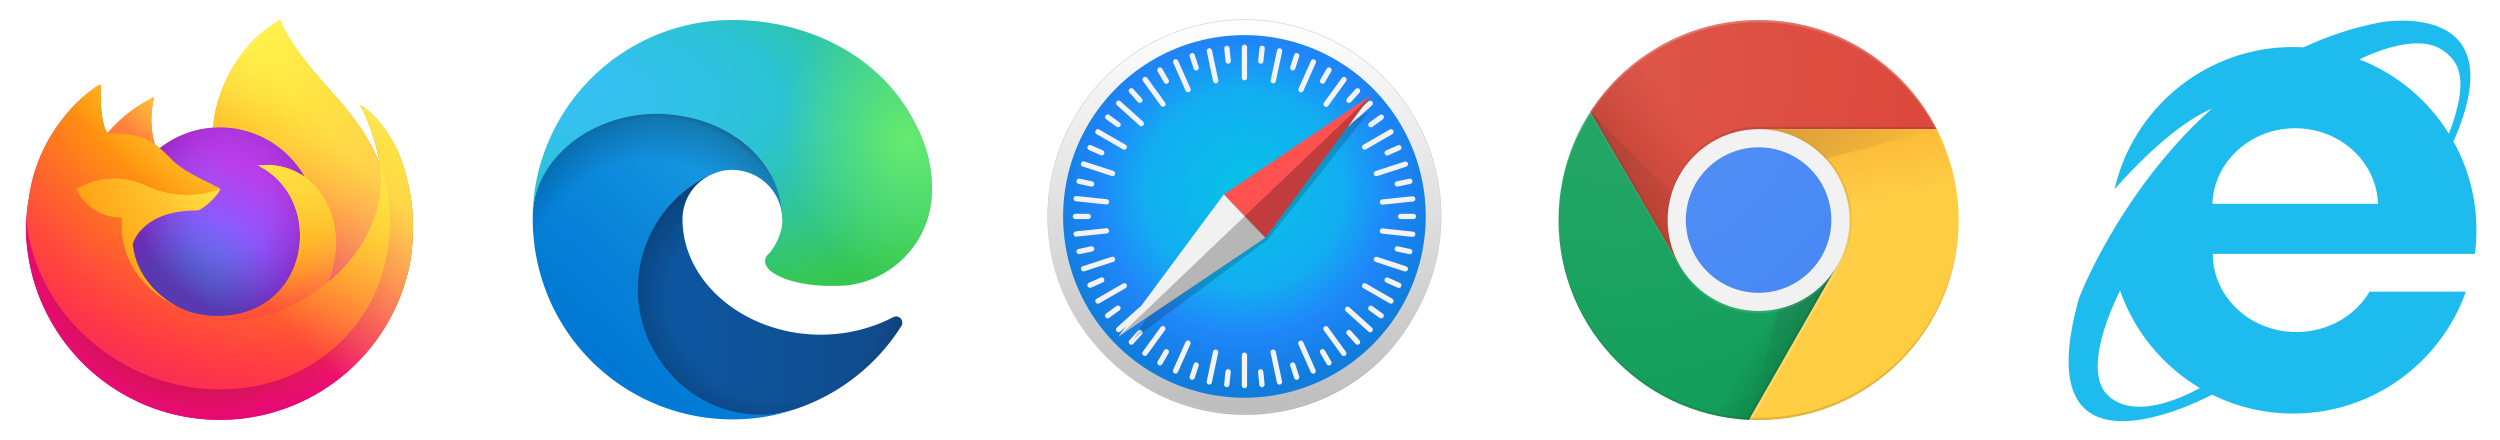 <svg xmlns="http://www.w3.org/2000/svg" xmlns:svg="http://www.w3.org/2000/svg" xmlns:xlink="http://www.w3.org/1999/xlink" id="svg137" width="375" height="66" version="1.1" viewBox="1 1 375 66"><defs id="defs3"><circle id="a" cx="96" cy="96" r="88"/><linearGradient id="linearGradient204" x1="29.337" x2="81.837" y1="75.021" y2="44.354" gradientUnits="userSpaceOnUse" xlink:href="#c"/><linearGradient id="linearGradient206" x1="110.87" x2="52.538" y1="164.5" y2="130.33" gradientUnits="userSpaceOnUse" xlink:href="#d"/><linearGradient id="linearGradient208" x1="121.86" x2="136.55" y1="49.804" y2="114.13" gradientUnits="userSpaceOnUse" xlink:href="#g"/><linearGradient id="linearGradient210" x1="121.86" x2="136.55" y1="49.804" y2="114.13" gradientUnits="userSpaceOnUse" xlink:href="#g"/><linearGradient id="linearGradient212" x1="29.337" x2="81.837" y1="75.021" y2="44.354" gradientUnits="userSpaceOnUse" xlink:href="#c"/><linearGradient id="linearGradient214" x1="110.87" x2="52.538" y1="164.5" y2="130.33" gradientUnits="userSpaceOnUse" xlink:href="#d"/><radialGradient id="radial-gradient" cx="-14480.522" cy="-8329.079" r="450.875" fx="-14509.281" gradientTransform="matrix(0.762,0.034,-0.05,1.12,11560.893,10069.103)" gradientUnits="userSpaceOnUse"><stop id="stop446" offset=".045" stop-color="#ffea00"/><stop id="stop448" offset=".12" stop-color="#ffde00"/><stop id="stop450" offset=".254" stop-color="#ffbf00"/><stop id="stop452" offset=".429" stop-color="#ff8e00"/><stop id="stop454" offset=".769" stop-color="#ff272d"/><stop id="stop456" offset=".872" stop-color="#e0255a"/><stop id="stop458" offset=".953" stop-color="#cc2477"/><stop id="stop460" offset="1" stop-color="#c42482"/></radialGradient><radialGradient id="radial-gradient-2" cx="-7529.669" cy="-7921.608" r="791.229" gradientTransform="matrix(1.225,0,0,1.225,9921.963,9899.103)" gradientUnits="userSpaceOnUse"><stop id="stop463" offset="0" stop-color="#00ccda"/><stop id="stop465" offset=".22" stop-color="#0083ff"/><stop id="stop467" offset=".261" stop-color="#007af9"/><stop id="stop469" offset=".33" stop-color="#0060e8"/><stop id="stop471" offset=".333" stop-color="#005fe7"/><stop id="stop473" offset=".438" stop-color="#2639ad"/><stop id="stop475" offset=".522" stop-color="#401e84"/><stop id="stop477" offset=".566" stop-color="#4a1475"/></radialGradient><linearGradient id="linear-gradient" x1="575.669" x2="384.231" y1="731.188" y2="104.96" gradientUnits="userSpaceOnUse"><stop id="stop480" offset="0" stop-color="#000f43" stop-opacity=".4"/><stop id="stop482" offset=".485" stop-color="#001962" stop-opacity=".173"/><stop id="stop484" offset="1" stop-color="#002079" stop-opacity="0"/></linearGradient><radialGradient id="radial-gradient-3" cx="-8260.94" cy="-6516.556" r="266.886" gradientTransform="matrix(1.219,0.123,-0.123,1.219,10296.265,9597.23)" gradientUnits="userSpaceOnUse"><stop id="stop487" offset=".003" stop-color="#ffea00"/><stop id="stop489" offset=".497" stop-color="#ff272d"/><stop id="stop491" offset="1" stop-color="#c42482"/></radialGradient><radialGradient id="radial-gradient-4" cx="-8285.087" cy="-6772.468" r="445.678" gradientTransform="matrix(1.219,0.123,-0.123,1.219,10296.265,9597.23)" gradientUnits="userSpaceOnUse"><stop id="stop494" offset=".003" stop-color="#ffe900"/><stop id="stop496" offset=".157" stop-color="#ffaf0e"/><stop id="stop498" offset=".316" stop-color="#ff7a1b"/><stop id="stop500" offset=".472" stop-color="#ff4e26"/><stop id="stop502" offset=".621" stop-color="#ff2c2e"/><stop id="stop504" offset=".762" stop-color="#ff1434"/><stop id="stop506" offset=".892" stop-color="#ff0538"/><stop id="stop508" offset="1" stop-color="#ff0039"/></radialGradient><radialGradient id="radial-gradient-5" cx="-8222.051" cy="-6359.332" r="408.958" gradientTransform="matrix(1.219,0.123,-0.123,1.219,10296.265,9597.23)" gradientUnits="userSpaceOnUse"><stop id="stop511" offset=".003" stop-color="#ff272d"/><stop id="stop513" offset=".497" stop-color="#c42482"/><stop id="stop515" offset=".986" stop-color="#620700"/></radialGradient><radialGradient id="radial-gradient-6" cx="750.189" cy="396.041" r="782.18" fx="778.167" fy="382.212" gradientUnits="userSpaceOnUse"><stop id="stop518" offset=".156" stop-color="#ffea00"/><stop id="stop520" offset=".231" stop-color="#ffde00"/><stop id="stop522" offset=".365" stop-color="#ffbf00"/><stop id="stop524" offset=".541" stop-color="#ff8e00"/><stop id="stop526" offset=".763" stop-color="#ff272d"/><stop id="stop528" offset=".796" stop-color="#f92433"/><stop id="stop530" offset=".841" stop-color="#e91c45"/><stop id="stop532" offset=".893" stop-color="#cf0e62"/><stop id="stop534" offset=".935" stop-color="#b5007f"/></radialGradient><radialGradient id="radial-gradient-7" cx="691.339" cy="3.289" r="923.615" gradientUnits="userSpaceOnUse"><stop id="stop537" offset=".279" stop-color="#ffea00"/><stop id="stop539" offset=".402" stop-color="#fd0"/><stop id="stop541" offset=".63" stop-color="#ffba00"/><stop id="stop543" offset=".856" stop-color="#ff9100"/><stop id="stop545" offset=".933" stop-color="#ff6711"/><stop id="stop547" offset=".994" stop-color="#ff4a1d"/></radialGradient><linearGradient id="linear-gradient-2" x1="-8944.65" x2="-8660.289" y1="-6677.742" y2="-6750.226" gradientTransform="matrix(1.219,0.123,-0.123,1.219,10296.265,9597.23)" gradientUnits="userSpaceOnUse"><stop id="stop550" offset="0" stop-color="#c42482" stop-opacity=".5"/><stop id="stop552" offset=".474" stop-color="#ff272d" stop-opacity=".5"/><stop id="stop554" offset=".486" stop-color="#ff2c2c" stop-opacity=".513"/><stop id="stop556" offset=".675" stop-color="#ff7a1a" stop-opacity=".72"/><stop id="stop558" offset=".829" stop-color="#ffb20d" stop-opacity=".871"/><stop id="stop560" offset=".942" stop-color="#ffd605" stop-opacity=".964"/><stop id="stop562" offset="1" stop-color="#ffe302"/></linearGradient><linearGradient id="linear-gradient-3" x1="245.347" x2="190.775" y1="-1082.012" y2="-1221.859" gradientTransform="matrix(0.995,0.1,-0.1,0.995,-173.696,1313.941)" gradientUnits="userSpaceOnUse"><stop id="stop565" offset="0" stop-color="#891551" stop-opacity=".6"/><stop id="stop567" offset="1" stop-color="#c42482" stop-opacity="0"/></linearGradient><linearGradient id="linear-gradient-4" x1="22.04" x2="116.148" y1="718.827" y2="825.714" gradientTransform="matrix(0.995,0.1,-0.1,0.995,305.439,-246.471)" gradientUnits="userSpaceOnUse"><stop id="stop570" offset=".005" stop-color="#891551" stop-opacity=".5"/><stop id="stop572" offset=".484" stop-color="#ff272d" stop-opacity=".5"/><stop id="stop574" offset="1" stop-color="#ff272d" stop-opacity="0"/></linearGradient><linearGradient id="linear-gradient-5" x1="200.104" x2="200.171" y1="904.616" y2="829.835" gradientTransform="matrix(0.995,0.1,-0.1,0.995,305.439,-246.471)" gradientUnits="userSpaceOnUse"><stop id="stop577" offset="0" stop-color="#c42482"/><stop id="stop579" offset=".083" stop-color="#c42482" stop-opacity=".81"/><stop id="stop581" offset=".206" stop-color="#c42482" stop-opacity=".565"/><stop id="stop583" offset=".328" stop-color="#c42482" stop-opacity=".362"/><stop id="stop585" offset=".447" stop-color="#c42482" stop-opacity=".204"/><stop id="stop587" offset=".562" stop-color="#c42482" stop-opacity=".091"/><stop id="stop589" offset=".673" stop-color="#c42482" stop-opacity=".023"/><stop id="stop591" offset=".773" stop-color="#c42482" stop-opacity="0"/></linearGradient><linearGradient id="linear-gradient-6" x1="655.531" x2="961.187" y1="38.12" y2="721.615" gradientUnits="userSpaceOnUse"><stop id="stop594" offset="0" stop-color="#fff14f"/><stop id="stop596" offset=".268" stop-color="#ffee4c"/><stop id="stop598" offset=".452" stop-color="#ffe643"/><stop id="stop600" offset=".612" stop-color="#ffd834"/><stop id="stop602" offset=".757" stop-color="#ffc41e"/><stop id="stop604" offset=".892" stop-color="#ffab02"/><stop id="stop606" offset=".902" stop-color="#ffa900"/><stop id="stop608" offset=".949" stop-color="#ffa000"/><stop id="stop610" offset="1" stop-color="#ff9100"/></linearGradient><linearGradient id="linear-gradient-7" x1="715.885" x2="571.098" y1="431.21" y2="819.96" gradientUnits="userSpaceOnUse"><stop id="stop613" offset="0" stop-color="#ff8e00"/><stop id="stop615" offset=".04" stop-color="#ff8e00" stop-opacity=".858"/><stop id="stop617" offset=".084" stop-color="#ff8e00" stop-opacity=".729"/><stop id="stop619" offset=".13" stop-color="#ff8e00" stop-opacity=".628"/><stop id="stop621" offset=".178" stop-color="#ff8e00" stop-opacity=".557"/><stop id="stop623" offset=".227" stop-color="#ff8e00" stop-opacity=".514"/><stop id="stop625" offset=".282" stop-color="#ff8e00" stop-opacity=".5"/><stop id="stop627" offset=".389" stop-color="#ff8e00" stop-opacity=".478"/><stop id="stop629" offset=".524" stop-color="#ff8e00" stop-opacity=".416"/><stop id="stop631" offset=".676" stop-color="#ff8e00" stop-opacity=".314"/><stop id="stop633" offset=".838" stop-color="#ff8e00" stop-opacity=".172"/><stop id="stop635" offset="1" stop-color="#ff8e00" stop-opacity="0"/></linearGradient><linearGradient id="linearGradient2135"><stop style="stop-color:#06c2e7;stop-opacity:1" id="stop2131" offset="0"/><stop id="stop2143" offset=".25" style="stop-color:#0db8ec;stop-opacity:1"/><stop id="stop2139" offset=".5" style="stop-color:#12aef1;stop-opacity:1"/><stop style="stop-color:#1f86f9;stop-opacity:1" id="stop2141" offset=".75"/><stop style="stop-color:#107ddd;stop-opacity:1" id="stop2133" offset="1"/></linearGradient><linearGradient id="linearGradient2127"><stop style="stop-color:#bdbdbd;stop-opacity:1" id="stop2123" offset="0"/><stop style="stop-color:#fff;stop-opacity:1" id="stop2125" offset="1"/></linearGradient><linearGradient id="linearGradient2129" x1="412.975" x2="412.975" y1="237.608" y2="59.392" gradientTransform="matrix(0.352,0,0,0.352,206.79,159.773)" gradientUnits="userSpaceOnUse" xlink:href="#linearGradient2127"/><radialGradient id="radialGradient2137" cx="413.061" cy="136.818" r="82.125" fx="413.061" fy="136.818" gradientTransform="matrix(0.381,0,0,0.381,194.545,155.58)" gradientUnits="userSpaceOnUse" xlink:href="#linearGradient2135"/><filter style="color-interpolation-filters:sRGB" id="filter2222" width="1.042" height="1.045" x="-.021" y="-.022"><feGaussianBlur id="feGaussianBlur2224" stdDeviation=".958"/></filter><filter style="color-interpolation-filters:sRGB" id="filter2248" width="1.096" height="1.096" x="-.048" y="-.048"><feGaussianBlur id="feGaussianBlur2250" stdDeviation="3.564"/></filter><style id="style4695">.cls-1{fill:url(#linear-gradient)}.cls-2{opacity:.35;fill:url(#radial-gradient)}.cls-2,.cls-4{isolation:isolate}.cls-3{fill:url(#linear-gradient-2)}.cls-4{opacity:.41;fill:url(#radial-gradient-2)}.cls-5{fill:url(#radial-gradient-3)}.cls-6{fill:url(#radial-gradient-4)}</style><linearGradient id="linear-gradient-51" x1="63.33" x2="241.67" y1="84.03" y2="84.03" gradientTransform="matrix(1,0,0,-1,0,266)" gradientUnits="userSpaceOnUse"><stop id="stop4697" offset="0" stop-color="#0c59a4"/><stop id="stop4699" offset="1" stop-color="#114a8b"/></linearGradient><radialGradient id="radial-gradient-9" cx="161.83" cy="68.91" r="95.38" gradientTransform="matrix(1,0,0,-0.95,0,248.84)" gradientUnits="userSpaceOnUse"><stop id="stop4702" offset=".72" stop-opacity="0"/><stop id="stop4704" offset=".95" stop-opacity=".53"/><stop id="stop4706" offset="1"/></radialGradient><linearGradient id="linear-gradient-2-6" x1="157.35" x2="45.96" y1="161.39" y2="40.06" gradientTransform="matrix(1,0,0,-1,0,266)" gradientUnits="userSpaceOnUse"><stop id="stop4709" offset="0" stop-color="#1b9de2"/><stop id="stop4711" offset=".16" stop-color="#1595df"/><stop id="stop4713" offset=".67" stop-color="#0680d7"/><stop id="stop4715" offset="1" stop-color="#0078d4"/></linearGradient><radialGradient id="radial-gradient-2-1" cx="-340.29" cy="62.99" r="143.24" gradientTransform="matrix(0.15,-0.99,-0.8,-0.12,176.64,-125.4)" gradientUnits="userSpaceOnUse"><stop id="stop4718" offset=".76" stop-opacity="0"/><stop id="stop4720" offset=".95" stop-opacity=".5"/><stop id="stop4722" offset="1"/></radialGradient><radialGradient id="radial-gradient-3-3" cx="113.37" cy="570.21" r="202.43" gradientTransform="matrix(-0.04,1,2.13,0.08,-1179.54,-106.69)" gradientUnits="userSpaceOnUse"><stop id="stop4725" offset="0" stop-color="#35c1f1"/><stop id="stop4727" offset=".11" stop-color="#34c1ed"/><stop id="stop4729" offset=".23" stop-color="#2fc2df"/><stop id="stop4731" offset=".31" stop-color="#2bc3d2"/><stop id="stop4733" offset=".67" stop-color="#36c752"/></radialGradient><radialGradient id="radial-gradient-4-3" cx="376.52" cy="567.97" r="97.34" gradientTransform="matrix(0.28,0.96,0.78,-0.23,-303.76,-148.5)" gradientUnits="userSpaceOnUse"><stop id="stop4736" offset="0" stop-color="#66eb6e"/><stop id="stop4738" offset="1" stop-color="#66eb6e" stop-opacity="0"/></radialGradient><linearGradient id="a-3" x1="70.786" x2="6.447" y1="12.393" y2="74.468" gradientTransform="translate(3.7,-0.004)" gradientUnits="userSpaceOnUse"><stop id="stop834" offset=".048" stop-color="#fff44f"/><stop id="stop836" offset=".111" stop-color="#ffe847"/><stop id="stop838" offset=".225" stop-color="#ffc830"/><stop id="stop840" offset=".368" stop-color="#ff980e"/><stop id="stop842" offset=".401" stop-color="#ff8b16"/><stop id="stop844" offset=".462" stop-color="#ff672a"/><stop id="stop846" offset=".534" stop-color="#ff3647"/><stop id="stop848" offset=".705" stop-color="#e31587"/></linearGradient><radialGradient id="b-1" cx="-7907.187" cy="-8515.121" r="80.797" gradientTransform="translate(7978.7,8523.996)" gradientUnits="userSpaceOnUse"><stop id="stop851" offset=".129" stop-color="#ffbd4f"/><stop id="stop853" offset=".186" stop-color="#ffac31"/><stop id="stop855" offset=".247" stop-color="#ff9d17"/><stop id="stop857" offset=".283" stop-color="#ff980e"/><stop id="stop859" offset=".403" stop-color="#ff563b"/><stop id="stop861" offset=".467" stop-color="#ff3750"/><stop id="stop863" offset=".71" stop-color="#f5156c"/><stop id="stop865" offset=".782" stop-color="#eb0878"/><stop id="stop867" offset=".86" stop-color="#e50080"/></radialGradient><radialGradient id="c-4" cx="-7936.711" cy="-8482.089" r="80.797" gradientTransform="translate(7978.7,8523.996)" gradientUnits="userSpaceOnUse"><stop id="stop870" offset=".3" stop-color="#960e18"/><stop id="stop872" offset=".351" stop-color="#b11927" stop-opacity=".74"/><stop id="stop874" offset=".435" stop-color="#db293d" stop-opacity=".343"/><stop id="stop876" offset=".497" stop-color="#f5334b" stop-opacity=".094"/><stop id="stop878" offset=".53" stop-color="#ff3750" stop-opacity="0"/></radialGradient><radialGradient id="d-8" cx="-7926.97" cy="-8533.457" r="58.534" gradientTransform="translate(7978.7,8523.996)" gradientUnits="userSpaceOnUse"><stop id="stop881" offset=".132" stop-color="#fff44f"/><stop id="stop883" offset=".252" stop-color="#ffdc3e"/><stop id="stop885" offset=".506" stop-color="#ff9d12"/><stop id="stop887" offset=".526" stop-color="#ff980e"/></radialGradient><radialGradient id="e-0" cx="-7945.648" cy="-8460.984" r="38.471" gradientTransform="translate(7978.7,8523.996)" gradientUnits="userSpaceOnUse"><stop id="stop890" offset=".353" stop-color="#3a8ee6"/><stop id="stop892" offset=".472" stop-color="#5c79f0"/><stop id="stop894" offset=".669" stop-color="#9059ff"/><stop id="stop896" offset="1" stop-color="#c139e6"/></radialGradient><radialGradient id="f-8" cx="-7935.62" cy="-8491.546" r="20.397" gradientTransform="matrix(0.972,-0.235,0.275,1.138,10095.002,7833.794)" gradientUnits="userSpaceOnUse"><stop id="stop899" offset=".206" stop-color="#9059ff" stop-opacity="0"/><stop id="stop901" offset=".278" stop-color="#8c4ff3" stop-opacity=".064"/><stop id="stop903" offset=".747" stop-color="#7716a8" stop-opacity=".45"/><stop id="stop905" offset=".975" stop-color="#6e008b" stop-opacity=".6"/></radialGradient><radialGradient id="g-6" cx="-7937.731" cy="-8518.427" r="27.676" gradientTransform="translate(7978.7,8523.996)" gradientUnits="userSpaceOnUse"><stop id="stop908" offset="0" stop-color="#ffe226"/><stop id="stop910" offset=".121" stop-color="#ffdb27"/><stop id="stop912" offset=".295" stop-color="#ffc82a"/><stop id="stop914" offset=".502" stop-color="#ffa930"/><stop id="stop916" offset=".732" stop-color="#ff7e37"/><stop id="stop918" offset=".792" stop-color="#ff7139"/></radialGradient><radialGradient id="h" cx="-7915.977" cy="-8535.981" r="118.081" gradientTransform="translate(7978.7,8523.996)" gradientUnits="userSpaceOnUse"><stop id="stop921" offset=".113" stop-color="#fff44f"/><stop id="stop923" offset=".456" stop-color="#ff980e"/><stop id="stop925" offset=".622" stop-color="#ff5634"/><stop id="stop927" offset=".716" stop-color="#ff3647"/><stop id="stop929" offset=".904" stop-color="#e31587"/></radialGradient><radialGradient id="i-7" cx="-7927.165" cy="-8522.859" r="86.499" gradientTransform="matrix(0.105,0.995,-0.653,0.069,-4680.304,8470.187)" gradientUnits="userSpaceOnUse"><stop id="stop932" offset="0" stop-color="#fff44f"/><stop id="stop934" offset=".06" stop-color="#ffe847"/><stop id="stop936" offset=".168" stop-color="#ffc830"/><stop id="stop938" offset=".304" stop-color="#ff980e"/><stop id="stop940" offset=".356" stop-color="#ff8b16"/><stop id="stop942" offset=".455" stop-color="#ff672a"/><stop id="stop944" offset=".57" stop-color="#ff3647"/><stop id="stop946" offset=".737" stop-color="#e31587"/></radialGradient><radialGradient id="j-3" cx="-7938.383" cy="-8508.176" r="73.72" gradientTransform="translate(7978.7,8523.996)" gradientUnits="userSpaceOnUse"><stop id="stop949" offset=".137" stop-color="#fff44f"/><stop id="stop951" offset=".48" stop-color="#ff980e"/><stop id="stop953" offset=".592" stop-color="#ff5634"/><stop id="stop955" offset=".655" stop-color="#ff3647"/><stop id="stop957" offset=".904" stop-color="#e31587"/></radialGradient><radialGradient id="k" cx="-7918.923" cy="-8503.861" r="80.686" gradientTransform="translate(7978.7,8523.996)" gradientUnits="userSpaceOnUse"><stop id="stop960" offset=".094" stop-color="#fff44f"/><stop id="stop962" offset=".231" stop-color="#ffe141"/><stop id="stop964" offset=".509" stop-color="#ffaf1e"/><stop id="stop966" offset=".626" stop-color="#ff980e"/></radialGradient><linearGradient id="l-3" x1="70.013" x2="15.267" y1="12.061" y2="66.806" gradientTransform="translate(3.7,-0.004)" gradientUnits="userSpaceOnUse"><stop id="stop969" offset=".167" stop-color="#fff44f" stop-opacity=".8"/><stop id="stop971" offset=".266" stop-color="#fff44f" stop-opacity=".634"/><stop id="stop973" offset=".489" stop-color="#fff44f" stop-opacity=".217"/><stop id="stop975" offset=".6" stop-color="#fff44f" stop-opacity="0"/></linearGradient></defs><clipPath id="b"><use style="overflow:visible" id="use5" width="100%" height="100%" x="0" y="0" overflow="visible" xlink:href="#a"/></clipPath><radialGradient id="l" cx="668.18" cy="55.948" r="84.078" gradientTransform="translate(-576)" gradientUnits="userSpaceOnUse"><stop id="stop73" offset="0" stop-color="#3E2723" stop-opacity=".2"/><stop id="stop75" offset="1" stop-color="#3E2723" stop-opacity="0"/></radialGradient><radialGradient id="p" cx="597.88" cy="48.52" r="78.044" gradientTransform="translate(-576)" gradientUnits="userSpaceOnUse"><stop id="stop94" offset="0" stop-color="#3E2723" stop-opacity=".2"/><stop id="stop96" offset="1" stop-color="#3E2723" stop-opacity="0"/></radialGradient><radialGradient id="q" cx="671.84" cy="96.138" r="87.87" gradientTransform="translate(-576)" gradientUnits="userSpaceOnUse"><stop id="stop101" offset="0" stop-color="#263238" stop-opacity=".2"/><stop id="stop103" offset="1" stop-color="#263238" stop-opacity="0"/></radialGradient><radialGradient id="r" cx="34.286" cy="32.014" r="176.75" gradientTransform="translate(-7,-7)" gradientUnits="userSpaceOnUse"><stop id="stop130" offset="0" stop-color="#fff" stop-opacity=".1"/><stop id="stop132" offset="1" stop-color="#fff" stop-opacity="0"/></radialGradient><g id="g202" transform="matrix(0.341,0,0,0.341,234.439,3.659)"><g id="g17" clip-path="url(#b)" transform="translate(-7,-7)"><path style="fill:#db4437" id="path8" d="M 21.97,8 V 116 H 61.36 L 96,56 h 88 V 8 Z"/><linearGradient id="c" x1="29.337" x2="81.837" y1="75.021" y2="44.354" gradientUnits="userSpaceOnUse"><stop id="stop10" offset="0" stop-color="#A52714" stop-opacity=".6"/><stop id="stop12" offset=".66" stop-color="#A52714" stop-opacity="0"/></linearGradient><path style="fill:url(#linearGradient204)" id="path15" d="M 21.97,8 V 116 H 61.36 L 96,56 h 88 V 8 Z"/></g><path style="fill:#3e2723;fill-opacity:.15" id="path19" d="m 62.31,115.65 -39.83,-68.31 -0.58,1 39.54,67.8 z" clip-path="url(#b)" transform="translate(-7,-7)"/><g id="g30" clip-path="url(#b)" transform="translate(-7,-7)"><path style="fill:#0f9d58" id="path21" d="m 8,184 h 83.77 l 38.88,-38.88 V 116 H 61.36 L 8,24.48 Z"/><linearGradient id="d" x1="110.87" x2="52.538" y1="164.5" y2="130.33" gradientUnits="userSpaceOnUse"><stop id="stop23" offset="0" stop-color="#055524" stop-opacity=".4"/><stop id="stop25" offset=".33" stop-color="#055524" stop-opacity="0"/></linearGradient><path style="fill:url(#linearGradient206)" id="path28" d="m 8,184 h 83.77 l 38.88,-38.88 V 116 H 61.36 L 8,24.48 Z"/></g><path style="fill:#263238;fill-opacity:.15" id="path32" d="M 129.84,117.33 129.01,116.85 90.62,184 h 1.15 l 38.1,-66.64 z" clip-path="url(#b)" transform="translate(-7,-7)"/><g id="g51" clip-path="url(#b)" transform="translate(-7,-7)"><defs id="defs35"><path id="e" d="m 8,184 h 83.77 l 38.88,-38.88 V 116 H 61.36 L 8,24.48 Z"/></defs><clipPath id="f"><use style="overflow:visible" id="use37" width="100%" height="100%" x="0" y="0" overflow="visible" xlink:href="#e"/></clipPath><g id="g49" clip-path="url(#f)"><path style="fill:#ffcd40" id="path40" d="m 96,56 34.65,60 -38.88,68 H 184 V 56 Z"/><linearGradient id="g" x1="121.86" x2="136.55" y1="49.804" y2="114.13" gradientUnits="userSpaceOnUse"><stop id="stop42" offset="0" stop-color="#EA6100" stop-opacity=".3"/><stop id="stop44" offset=".66" stop-color="#EA6100" stop-opacity="0"/></linearGradient><path style="fill:url(#linearGradient208)" id="path47" d="m 96,56 34.65,60 -38.88,68 H 184 V 56 Z"/></g></g><g id="g57" clip-path="url(#b)" transform="translate(-7,-7)"><path style="fill:#ffcd40" id="path53" d="m 96,56 34.65,60 -38.88,68 H 184 V 56 Z"/><path style="fill:url(#linearGradient210)" id="path55" d="m 96,56 34.65,60 -38.88,68 H 184 V 56 Z"/></g><g id="g71" clip-path="url(#b)" transform="translate(-7,-7)"><defs id="defs60"><path id="i" d="m 96,56 34.65,60 -38.88,68 H 184 V 56 Z"/></defs><clipPath id="j"><use style="overflow:visible" id="use62" width="100%" height="100%" x="0" y="0" overflow="visible" xlink:href="#i"/></clipPath><g id="g69" clip-path="url(#j)"><path style="fill:#db4437" id="path65" d="M 21.97,8 V 116 H 61.36 L 96,56 h 88 V 8 Z"/><path style="fill:url(#linearGradient212)" id="path67" d="M 21.97,8 V 116 H 61.36 L 96,56 h 88 V 8 Z"/></g></g><path style="fill:url(#l)" id="path78" d="M 96,56 V 76.95 L 174.4,56 Z" clip-path="url(#b)" transform="translate(-7,-7)"/><g id="g92" clip-path="url(#b)" transform="translate(-7,-7)"><defs id="defs81"><path id="m" d="M 21.97,8 V 48.34 L 61.36,116 96,56 h 88 V 8 Z"/></defs><clipPath id="n"><use style="overflow:visible" id="use83" width="100%" height="100%" x="0" y="0" overflow="visible" xlink:href="#m"/></clipPath><g id="g90" clip-path="url(#n)"><path style="fill:#0f9d58" id="path86" d="m 8,184 h 83.77 l 38.88,-38.88 V 116 H 61.36 L 8,24.48 Z"/><path style="fill:url(#linearGradient214)" id="path88" d="m 8,184 h 83.77 l 38.88,-38.88 V 116 H 61.36 L 8,24.48 Z"/></g></g><path style="fill:url(#p)" id="path99" d="M 21.97,48.45 79.22,105.69 61.36,116 Z" clip-path="url(#b)" transform="translate(-7,-7)"/><path style="fill:url(#q)" id="path106" d="m 91.83,183.89 20.96,-78.2 17.86,10.31 z" clip-path="url(#b)" transform="translate(-7,-7)"/><g id="g112" clip-path="url(#b)" transform="translate(-7,-7)"><circle style="fill:#f1f1f1" id="circle108" cx="96" cy="96" r="40"/><circle style="fill:#4285f4" id="circle110" cx="96" cy="96" r="32"/></g><g id="g122" clip-path="url(#b)" transform="translate(-7,-7)"><path style="fill:#3e2723;fill-opacity:.2" id="path114" d="M 96,55 C 73.91,55 56,72.91 56,95 v 1 C 56,73.91 73.91,56 96,56 h 88 v -1 z"/><path style="fill:#fff;fill-opacity:.1" id="path116" d="m 130.6,116 c -6.92,11.94 -19.81,20 -34.6,20 -14.8,0 -27.69,-8.06 -34.61,-20 H 61.35 L 8,24.48 v 1 L 61.36,117 h 0.04 c 6.92,11.94 19.81,20 34.61,20 14.79,0 27.68,-8.05 34.6,-20 h 0.05 v -1 z"/><path style="opacity:.1;fill:#3e2723" id="path118" d="m 97,56 c -0.17,0 -0.33,0.02 -0.5,0.03 21.86,0.27 39.5,18.05 39.5,39.97 0,21.92 -17.64,39.7 -39.5,39.97 0.17,0 0.33,0.03 0.5,0.03 22.09,0 40,-17.91 40,-40 0,-22.09 -17.91,-40 -40,-40 z"/><path style="fill:#fff;fill-opacity:.2" id="path120" d="m 131,117.33 c 3.4,-5.88 5.37,-12.68 5.37,-19.96 0,-4.22 -0.66,-8.28 -1.87,-12.09 0.95,3.42 1.5,7.01 1.5,10.73 0,7.28 -1.97,14.08 -5.37,19.96 l 0.02,0.04 -38.88,68 h 1.16 l 38.09,-66.64 z"/></g><g id="g128" clip-path="url(#b)" transform="translate(-7,-7)"><path style="fill:#fff;fill-opacity:.2" id="path124" d="m 96,9 c 48.43,0 87.72,39.13 87.99,87.5 0,-0.17 0.01,-0.33 0.01,-0.5 C 184,47.4 144.6,8 96,8 47.4,8 8,47.4 8,96 8,96.17 8.01,96.33 8.01,96.5 8.28,48.13 47.57,9 96,9 Z"/><path style="fill:#3e2723;fill-opacity:.15" id="path126" d="m 96,183 c 48.43,0 87.72,-39.13 87.99,-87.5 0,0.17 0.01,0.33 0.01,0.5 0,48.6 -39.4,88 -88,88 C 47.4,184 8,144.6 8,96 8,95.83 8.01,95.67 8.01,95.5 8.28,143.87 47.57,183 96,183 Z"/></g><circle style="fill:url(#r)" id="circle135" cx="89" cy="89" r="88"/></g><g id="layer1" transform="matrix(0.942,0,0,0.942,-143.89,-166.217)"><g id="g2858"><path style="opacity:.53;fill:#000;fill-opacity:1;stroke:none;stroke-width:2.931;stroke-linecap:round;stroke-linejoin:round;stroke-miterlimit:4;stroke-dasharray:none;stroke-dashoffset:0;stroke-opacity:1;paint-order:markers stroke fill;filter:url(#filter2248)" id="path2226" d="M 502.083,148.5 A 89.108,89.108 0 0 1 412.975,237.608 89.108,89.108 0 0 1 323.867,148.5 89.108,89.108 0 0 1 412.975,59.392 89.108,89.108 0 0 1 502.083,148.5 Z" transform="matrix(0.339,0,0,0.326,212.116,166.117)"/><path id="path826" d="m 383.294,211.977 a 31.325,31.325 0 0 1 -31.325,31.325 31.325,31.325 0 0 1 -31.325,-31.325 31.325,31.325 0 0 1 31.325,-31.325 31.325,31.325 0 0 1 31.325,31.325 z" style="opacity:1;fill:url(#linearGradient2129);fill-opacity:1;stroke:#cdcdcd;stroke-width:.093;stroke-linecap:round;stroke-linejoin:round;stroke-miterlimit:4;stroke-dasharray:none;stroke-dashoffset:0;stroke-opacity:1;paint-order:markers stroke fill"/><path id="circle828" d="m 380.839,211.977 a 28.871,28.871 0 0 1 -28.871,28.871 28.871,28.871 0 0 1 -28.871,-28.871 28.871,28.871 0 0 1 28.871,-28.871 28.871,28.871 0 0 1 28.871,28.871 z" style="opacity:1;fill:url(#radialGradient2137);fill-opacity:1;stroke:none;stroke-width:.95;stroke-linecap:round;stroke-linejoin:round;stroke-miterlimit:4;stroke-dasharray:none;stroke-dashoffset:0;stroke-opacity:1;paint-order:markers stroke fill"/><path id="rect830" d="m 351.969,184.612 c -0.233,0 -0.421,0.188 -0.421,0.421 v 4.855 c 0,0.233 0.188,0.421 0.421,0.421 0.233,0 0.421,-0.188 0.421,-0.421 v -4.855 c 0,-0.233 -0.188,-0.421 -0.421,-0.421 z m -2.754,0.174 c -0.028,-0.003 -0.057,-0.003 -0.086,3.5e-4 -0.232,0.024 -0.399,0.23 -0.375,0.462 l 0.212,2.031 c 0.024,0.232 0.23,0.399 0.462,0.375 0.232,-0.024 0.399,-0.23 0.375,-0.462 l -0.212,-2.031 c -0.021,-0.203 -0.182,-0.356 -0.377,-0.375 z m 5.527,0.002 c -0.195,0.019 -0.356,0.172 -0.377,0.375 l -0.214,2.031 c -0.024,0.232 0.143,0.438 0.375,0.463 0.232,0.024 0.438,-0.143 0.463,-0.375 l 0.214,-2.031 c 0.024,-0.232 -0.143,-0.438 -0.375,-0.463 -0.029,-0.003 -0.058,-0.003 -0.085,-5.2e-4 z m -8.355,0.408 c -0.028,2.2e-4 -0.057,0.003 -0.085,0.009 -0.228,0.048 -0.373,0.271 -0.325,0.499 l 1.006,4.75 c 0.048,0.228 0.271,0.373 0.499,0.325 0.228,-0.048 0.373,-0.271 0.325,-0.499 l -1.006,-4.75 c -0.042,-0.2 -0.218,-0.335 -0.414,-0.334 z m 11.184,0.004 c -0.196,-0.002 -0.372,0.134 -0.414,0.334 l -1.009,4.749 c -0.049,0.228 0.096,0.451 0.324,0.499 0.228,0.049 0.451,-0.096 0.499,-0.324 l 1.009,-4.749 c 0.049,-0.228 -0.096,-0.451 -0.324,-0.499 -0.029,-0.006 -0.057,-0.009 -0.085,-0.009 z m -13.883,0.757 c -0.054,-0.005 -0.111,0.001 -0.166,0.019 -0.222,0.072 -0.342,0.308 -0.27,0.53 l 0.631,1.942 c 0.072,0.222 0.309,0.342 0.53,0.27 0.222,-0.072 0.342,-0.309 0.27,-0.53 l -0.631,-1.942 c -0.054,-0.166 -0.201,-0.276 -0.364,-0.29 z m 16.568,0.001 c -0.163,0.014 -0.31,0.123 -0.364,0.29 l -0.631,1.942 c -0.072,0.222 0.048,0.458 0.27,0.53 0.222,0.072 0.458,-0.048 0.53,-0.27 l 0.631,-1.942 c 0.072,-0.222 -0.048,-0.458 -0.27,-0.53 -0.055,-0.018 -0.112,-0.024 -0.166,-0.019 z m -19.237,0.976 c -0.055,0.001 -0.11,0.013 -0.163,0.037 -0.213,0.095 -0.308,0.342 -0.214,0.556 l 1.972,4.437 c 0.095,0.213 0.342,0.308 0.556,0.214 0.213,-0.095 0.309,-0.342 0.214,-0.556 l -1.972,-4.437 c -0.071,-0.16 -0.228,-0.254 -0.392,-0.25 z m 21.937,0.015 c -0.164,-0.003 -0.321,0.09 -0.393,0.25 l -1.978,4.434 c -0.095,0.213 -4e-5,0.461 0.213,0.556 0.213,0.095 0.461,5e-5 0.556,-0.213 l 1.978,-4.434 c 0.095,-0.213 5e-5,-0.461 -0.213,-0.556 -0.053,-0.024 -0.109,-0.036 -0.163,-0.037 z m -24.415,1.296 c -0.081,-0.006 -0.164,0.012 -0.24,0.056 -0.202,0.117 -0.271,0.373 -0.154,0.575 l 1.021,1.769 c 0.117,0.202 0.373,0.271 0.575,0.154 0.202,-0.117 0.271,-0.373 0.154,-0.575 l -1.021,-1.769 c -0.073,-0.126 -0.2,-0.2 -0.335,-0.21 z m 26.859,0 c -0.135,0.009 -0.262,0.084 -0.335,0.21 l -1.021,1.769 c -0.117,0.202 -0.048,0.458 0.154,0.575 0.202,0.117 0.458,0.048 0.575,-0.154 l 1.021,-1.769 c 0.117,-0.202 0.048,-0.458 -0.154,-0.575 -0.076,-0.044 -0.159,-0.061 -0.24,-0.056 z m -29.265,1.501 c -0.081,0.003 -0.162,0.029 -0.233,0.08 -0.189,0.137 -0.23,0.399 -0.093,0.588 l 2.851,3.93 c 0.137,0.189 0.399,0.23 0.588,0.094 0.189,-0.137 0.23,-0.399 0.093,-0.588 l -2.851,-3.93 c -0.086,-0.118 -0.22,-0.178 -0.355,-0.174 z m 31.701,0.021 c -0.135,-0.005 -0.269,0.056 -0.355,0.173 l -2.856,3.926 c -0.137,0.189 -0.096,0.451 0.093,0.588 0.189,0.137 0.451,0.096 0.588,-0.093 l 2.856,-3.926 c 0.137,-0.189 0.096,-0.451 -0.093,-0.588 -0.071,-0.051 -0.152,-0.078 -0.233,-0.081 z m -33.852,1.782 c -0.107,-0.006 -0.217,0.03 -0.304,0.108 -0.173,0.156 -0.187,0.421 -0.031,0.594 l 1.366,1.518 c 0.156,0.173 0.421,0.187 0.594,0.031 0.173,-0.156 0.187,-0.421 0.031,-0.595 l -1.366,-1.518 c -0.078,-0.087 -0.183,-0.134 -0.291,-0.139 z m 35.976,0.003 c -0.107,0.006 -0.213,0.052 -0.291,0.139 l -1.366,1.518 c -0.156,0.173 -0.142,0.439 0.031,0.595 0.173,0.156 0.438,0.142 0.594,-0.031 l 1.367,-1.518 c 0.156,-0.173 0.142,-0.439 -0.031,-0.595 -0.087,-0.078 -0.196,-0.114 -0.304,-0.108 z m -38.037,1.977 c -0.107,0.006 -0.213,0.052 -0.291,0.139 -0.156,0.173 -0.142,0.438 0.031,0.594 l 3.608,3.248 c 0.173,0.156 0.438,0.142 0.594,-0.031 0.156,-0.173 0.142,-0.438 -0.031,-0.594 l -3.609,-3.248 c -0.087,-0.078 -0.196,-0.114 -0.304,-0.108 z m 40.108,0.014 c -0.107,-0.006 -0.217,0.03 -0.304,0.108 l -3.611,3.246 c -0.173,0.156 -0.188,0.421 -0.032,0.594 0.156,0.173 0.421,0.188 0.595,0.032 l 3.611,-3.246 c 0.173,-0.156 0.188,-0.421 0.032,-0.594 -0.078,-0.087 -0.183,-0.134 -0.291,-0.139 z m -41.822,2.19 c -0.135,-0.005 -0.269,0.056 -0.355,0.174 -0.137,0.189 -0.096,0.451 0.093,0.588 l 1.652,1.2 c 0.189,0.137 0.451,0.096 0.588,-0.093 0.137,-0.189 0.096,-0.451 -0.093,-0.588 l -1.652,-1.2 c -0.071,-0.051 -0.152,-0.078 -0.233,-0.081 z m 43.535,0.015 c -0.081,0.003 -0.162,0.029 -0.233,0.08 l -1.653,1.199 c -0.189,0.137 -0.231,0.399 -0.094,0.588 0.137,0.189 0.399,0.23 0.588,0.093 l 1.653,-1.199 c 0.189,-0.137 0.23,-0.399 0.093,-0.588 -0.086,-0.118 -0.22,-0.178 -0.355,-0.174 z m -45.137,2.336 c -0.135,0.009 -0.262,0.084 -0.335,0.21 -0.117,0.202 -0.048,0.458 0.154,0.575 l 4.205,2.428 c 0.202,0.117 0.458,0.048 0.575,-0.154 0.117,-0.202 0.048,-0.458 -0.154,-0.575 l -4.205,-2.428 c -0.076,-0.044 -0.159,-0.061 -0.24,-0.056 z m 46.727,0 c -0.081,-0.006 -0.164,0.012 -0.24,0.056 l -4.205,2.428 c -0.202,0.117 -0.271,0.373 -0.154,0.575 0.117,0.202 0.373,0.271 0.575,0.154 l 4.205,-2.428 c 0.202,-0.117 0.271,-0.373 0.154,-0.575 -0.073,-0.126 -0.2,-0.2 -0.335,-0.21 z m -47.939,2.506 c -0.164,-0.004 -0.321,0.09 -0.393,0.25 -0.095,0.213 -6e-5,0.461 0.213,0.556 l 1.865,0.832 c 0.213,0.095 0.461,7e-5 0.556,-0.213 0.095,-0.213 -1.2e-4,-0.461 -0.213,-0.556 l -1.865,-0.832 c -0.053,-0.024 -0.109,-0.036 -0.163,-0.037 z m 49.158,0.017 c -0.055,10e-4 -0.11,0.013 -0.164,0.037 l -1.866,0.831 c -0.213,0.095 -0.308,0.343 -0.213,0.556 0.095,0.213 0.343,0.308 0.556,0.213 l 1.866,-0.831 c 0.213,-0.095 0.308,-0.343 0.213,-0.556 -0.071,-0.16 -0.228,-0.253 -0.392,-0.25 z m -50.237,2.602 c -0.163,0.014 -0.31,0.123 -0.364,0.289 -0.072,0.222 0.048,0.458 0.27,0.531 l 4.616,1.504 c 0.222,0.072 0.458,-0.048 0.531,-0.27 0.072,-0.222 -0.048,-0.458 -0.27,-0.531 l -4.616,-1.504 c -0.055,-0.018 -0.112,-0.024 -0.166,-0.019 z m 51.315,0.018 c -0.054,-0.005 -0.111,10e-4 -0.166,0.019 l -4.617,1.501 c -0.222,0.072 -0.342,0.309 -0.27,0.53 0.072,0.222 0.309,0.342 0.53,0.27 l 4.617,-1.501 c 0.222,-0.072 0.342,-0.309 0.27,-0.53 -0.054,-0.166 -0.201,-0.276 -0.364,-0.29 z m -51.987,2.732 c -0.196,-0.002 -0.372,0.134 -0.414,0.334 -0.049,0.228 0.096,0.451 0.324,0.499 l 1.998,0.425 c 0.228,0.049 0.451,-0.096 0.499,-0.324 0.049,-0.228 -0.096,-0.451 -0.324,-0.499 l -1.998,-0.425 c -0.029,-0.006 -0.057,-0.009 -0.085,-0.009 z m 52.655,0.004 c -0.028,2.3e-4 -0.056,0.004 -0.085,0.009 l -1.998,0.424 c -0.228,0.049 -0.373,0.271 -0.324,0.499 0.049,0.228 0.271,0.373 0.499,0.324 l 1.998,-0.424 c 0.228,-0.049 0.373,-0.271 0.324,-0.499 -0.042,-0.2 -0.218,-0.335 -0.414,-0.334 z m -53.164,2.762 c -0.195,0.019 -0.356,0.172 -0.377,0.375 -0.025,0.232 0.142,0.438 0.374,0.463 l 4.828,0.51 c 0.232,0.025 0.438,-0.142 0.463,-0.374 0.025,-0.232 -0.142,-0.438 -0.374,-0.463 l -4.828,-0.51 c -0.029,-0.003 -0.058,-0.003 -0.085,-3.5e-4 z m 53.676,0.036 c -0.028,-0.003 -0.057,-0.003 -0.086,3.5e-4 l -4.829,0.504 c -0.232,0.024 -0.399,0.23 -0.375,0.462 0.024,0.232 0.23,0.399 0.462,0.375 l 4.829,-0.504 c 0.232,-0.024 0.399,-0.23 0.375,-0.462 -0.021,-0.203 -0.182,-0.356 -0.377,-0.375 z m -53.758,2.795 c -0.233,0 -0.421,0.188 -0.421,0.421 0,0.233 0.188,0.421 0.421,0.421 h 2.042 c 0.233,0 0.421,-0.188 0.421,-0.421 0,-0.233 -0.188,-0.421 -0.421,-0.421 z m 51.793,0 c -0.233,0 -0.421,0.188 -0.421,0.421 10e-6,0.233 0.188,0.421 0.421,0.421 h 2.042 c 0.233,0 0.421,-0.188 0.421,-0.421 0,-0.233 -0.188,-0.421 -0.421,-0.421 z m -46.803,2.295 c -0.028,-0.003 -0.056,-0.003 -0.085,3.5e-4 l -4.829,0.504 c -0.232,0.024 -0.399,0.23 -0.375,0.462 0.024,0.232 0.23,0.399 0.462,0.375 l 4.829,-0.504 c 0.232,-0.024 0.399,-0.23 0.375,-0.462 -0.021,-0.203 -0.182,-0.356 -0.377,-0.375 z m 43.853,0.03 c -0.195,0.019 -0.356,0.172 -0.377,0.375 -0.025,0.232 0.142,0.438 0.374,0.463 l 4.828,0.51 c 0.232,0.025 0.438,-0.143 0.463,-0.374 0.025,-0.232 -0.143,-0.438 -0.374,-0.463 l -4.828,-0.51 c -0.029,-0.003 -0.058,-0.003 -0.086,-3.5e-4 z m -46.26,2.844 c -0.028,2.4e-4 -0.057,0.003 -0.085,0.009 l -1.998,0.424 c -0.228,0.049 -0.373,0.271 -0.324,0.499 0.049,0.228 0.271,0.373 0.499,0.324 l 1.998,-0.424 c 0.228,-0.049 0.373,-0.271 0.324,-0.499 -0.042,-0.2 -0.218,-0.335 -0.414,-0.334 z m 48.669,0.004 c -0.196,-0.002 -0.372,0.134 -0.414,0.334 -0.049,0.228 0.096,0.451 0.324,0.499 l 1.998,0.425 c 0.228,0.049 0.451,-0.096 0.499,-0.324 0.049,-0.228 -0.096,-0.451 -0.324,-0.499 l -1.998,-0.425 c -0.029,-0.006 -0.057,-0.009 -0.085,-0.009 z m -45.305,1.658 c -0.054,-0.005 -0.111,0.001 -0.166,0.019 l -4.617,1.501 c -0.222,0.072 -0.342,0.309 -0.27,0.53 0.072,0.222 0.309,0.342 0.53,0.27 l 4.617,-1.501 c 0.222,-0.072 0.342,-0.309 0.27,-0.53 -0.054,-0.166 -0.201,-0.276 -0.364,-0.29 z m 41.937,0.015 c -0.163,0.014 -0.31,0.123 -0.364,0.289 -0.072,0.222 0.048,0.458 0.27,0.531 l 4.616,1.504 c 0.222,0.072 0.458,-0.048 0.531,-0.27 0.072,-0.222 -0.048,-0.458 -0.27,-0.531 l -4.616,-1.504 c -0.055,-0.018 -0.112,-0.024 -0.166,-0.019 z m -43.699,3.273 c -0.055,0.001 -0.11,0.013 -0.163,0.036 l -1.866,0.831 c -0.213,0.095 -0.308,0.343 -0.213,0.556 0.095,0.213 0.343,0.308 0.556,0.213 l 1.866,-0.831 c 0.213,-0.095 0.308,-0.343 0.213,-0.556 -0.071,-0.16 -0.228,-0.253 -0.392,-0.25 z m 45.459,0.016 c -0.164,-0.004 -0.321,0.09 -0.393,0.25 -0.095,0.213 -6e-5,0.461 0.213,0.556 l 1.865,0.832 c 0.213,0.095 0.461,6e-5 0.556,-0.213 0.095,-0.213 6e-5,-0.461 -0.213,-0.556 l -1.865,-0.832 c -0.053,-0.024 -0.109,-0.036 -0.163,-0.037 z m -41.826,0.912 c -0.081,-0.006 -0.164,0.012 -0.24,0.056 l -4.205,2.428 c -0.202,0.117 -0.271,0.373 -0.154,0.575 0.117,0.202 0.373,0.271 0.575,0.154 l 4.205,-2.427 c 0.202,-0.117 0.271,-0.373 0.154,-0.575 -0.073,-0.126 -0.2,-0.2 -0.335,-0.21 z m 38.2,0 c -0.135,0.009 -0.262,0.084 -0.335,0.21 -0.117,0.202 -0.048,0.459 0.154,0.575 l 4.205,2.427 c 0.202,0.117 0.459,0.048 0.575,-0.154 0.117,-0.202 0.048,-0.458 -0.154,-0.575 l -4.205,-2.428 c -0.076,-0.044 -0.159,-0.061 -0.24,-0.056 z m -39.249,3.562 c -0.081,0.003 -0.162,0.029 -0.233,0.081 l -1.653,1.199 c -0.189,0.137 -0.231,0.399 -0.094,0.588 0.137,0.189 0.399,0.231 0.588,0.093 l 1.653,-1.199 c 0.189,-0.137 0.231,-0.399 0.094,-0.588 -0.086,-0.118 -0.22,-0.179 -0.355,-0.174 z m 40.288,0.014 c -0.135,-0.005 -0.269,0.056 -0.355,0.174 -0.137,0.189 -0.096,0.451 0.093,0.588 l 1.652,1.2 c 0.189,0.137 0.451,0.096 0.588,-0.093 0.137,-0.189 0.096,-0.451 -0.093,-0.588 l -1.652,-1.2 c -0.071,-0.051 -0.152,-0.078 -0.233,-0.081 z m -36.544,0.145 c -0.107,-0.006 -0.217,0.03 -0.304,0.108 l -3.611,3.246 c -0.173,0.156 -0.188,0.421 -0.032,0.594 0.156,0.173 0.421,0.188 0.594,0.032 l 3.611,-3.246 c 0.173,-0.156 0.188,-0.421 0.032,-0.594 -0.078,-0.087 -0.183,-0.134 -0.291,-0.139 z m 32.8,0.012 c -0.107,0.006 -0.213,0.052 -0.291,0.139 -0.156,0.173 -0.142,0.438 0.031,0.594 l 3.608,3.248 c 0.173,0.156 0.439,0.142 0.595,-0.031 0.156,-0.173 0.142,-0.438 -0.031,-0.594 l -3.609,-3.248 c -0.087,-0.078 -0.196,-0.114 -0.304,-0.108 z m -29.375,3.084 c -0.135,-0.005 -0.27,0.055 -0.355,0.173 l -2.856,3.926 c -0.137,0.189 -0.096,0.451 0.093,0.588 0.189,0.137 0.451,0.096 0.588,-0.093 l 2.856,-3.926 c 0.137,-0.189 0.096,-0.451 -0.093,-0.588 -0.071,-0.051 -0.152,-0.078 -0.233,-0.081 z m 25.936,0.018 c -0.081,0.003 -0.162,0.029 -0.233,0.08 -0.189,0.137 -0.23,0.399 -0.094,0.588 l 2.851,3.93 c 0.137,0.189 0.399,0.231 0.588,0.094 0.189,-0.137 0.23,-0.399 0.094,-0.588 l -2.851,-3.93 c -0.086,-0.118 -0.22,-0.178 -0.355,-0.174 z m -29.623,0.606 c -0.107,0.006 -0.213,0.052 -0.291,0.139 l -1.366,1.518 c -0.156,0.173 -0.142,0.439 0.031,0.595 0.173,0.156 0.438,0.142 0.594,-0.031 l 1.367,-1.518 c 0.156,-0.173 0.142,-0.439 -0.031,-0.595 -0.087,-0.078 -0.196,-0.114 -0.304,-0.108 z m 33.331,0.002 c -0.107,-0.006 -0.217,0.03 -0.304,0.108 -0.173,0.156 -0.187,0.421 -0.031,0.594 l 1.366,1.518 c 0.156,0.173 0.421,0.187 0.594,0.031 0.173,-0.156 0.187,-0.421 0.031,-0.595 l -1.366,-1.518 c -0.078,-0.087 -0.183,-0.134 -0.291,-0.139 z m -25.655,1.684 c -0.164,-0.004 -0.321,0.09 -0.392,0.25 l -1.978,4.434 c -0.095,0.213 -5e-5,0.461 0.213,0.556 0.213,0.095 0.461,5e-5 0.556,-0.213 l 1.978,-4.434 c 0.095,-0.213 5e-5,-0.461 -0.213,-0.556 -0.053,-0.024 -0.109,-0.036 -0.163,-0.037 z m 17.956,0.012 c -0.055,0.001 -0.11,0.013 -0.164,0.036 -0.213,0.095 -0.308,0.342 -0.214,0.556 l 1.972,4.437 c 0.095,0.213 0.343,0.308 0.556,0.214 0.213,-0.095 0.308,-0.342 0.214,-0.556 l -1.972,-4.437 c -0.071,-0.16 -0.228,-0.253 -0.392,-0.25 z m -21.432,1.359 c -0.135,0.009 -0.262,0.084 -0.335,0.21 l -1.021,1.769 c -0.117,0.202 -0.048,0.458 0.154,0.575 0.202,0.117 0.458,0.048 0.575,-0.154 l 1.021,-1.769 c 0.117,-0.202 0.048,-0.458 -0.154,-0.575 -0.076,-0.044 -0.159,-0.061 -0.24,-0.056 z m 24.934,0 c -0.081,-0.006 -0.164,0.012 -0.24,0.056 -0.202,0.117 -0.271,0.373 -0.154,0.575 l 1.021,1.769 c 0.117,0.202 0.373,0.271 0.575,0.154 0.202,-0.117 0.271,-0.373 0.154,-0.575 l -1.021,-1.769 c -0.073,-0.126 -0.2,-0.2 -0.335,-0.21 z m -17.055,0.063 c -0.196,-0.002 -0.372,0.134 -0.414,0.334 l -1.009,4.749 c -0.049,0.228 0.096,0.451 0.324,0.499 0.228,0.049 0.451,-0.096 0.499,-0.324 l 1.009,-4.749 c 0.049,-0.228 -0.096,-0.451 -0.324,-0.499 -0.029,-0.006 -0.057,-0.009 -0.085,-0.009 z m 9.16,0.003 c -0.028,2.2e-4 -0.056,0.003 -0.085,0.009 -0.228,0.048 -0.373,0.271 -0.325,0.499 l 1.006,4.75 c 0.048,0.228 0.271,0.373 0.499,0.325 0.228,-0.048 0.373,-0.271 0.325,-0.499 l -1.006,-4.75 c -0.042,-0.2 -0.218,-0.335 -0.414,-0.334 z m -4.572,0.479 c -0.233,0 -0.421,0.188 -0.421,0.421 v 4.855 c 0,0.233 0.188,0.421 0.421,0.421 0.233,0 0.421,-0.188 0.421,-0.421 v -4.855 c 0,-0.233 -0.188,-0.421 -0.421,-0.421 z m -7.727,1.569 c -0.163,0.014 -0.31,0.123 -0.364,0.29 l -0.631,1.942 c -0.072,0.222 0.048,0.458 0.27,0.53 0.222,0.072 0.458,-0.049 0.53,-0.27 l 0.631,-1.942 c 0.072,-0.222 -0.048,-0.458 -0.27,-0.53 -0.055,-0.018 -0.112,-0.024 -0.166,-0.019 z m 15.45,0.001 c -0.054,-0.005 -0.111,0.001 -0.166,0.019 -0.222,0.072 -0.342,0.309 -0.27,0.53 l 0.631,1.942 c 0.072,0.222 0.309,0.342 0.53,0.27 0.222,-0.072 0.342,-0.308 0.27,-0.53 l -0.631,-1.942 c -0.054,-0.166 -0.201,-0.276 -0.364,-0.29 z m -10.365,1.082 c -0.195,0.019 -0.356,0.172 -0.377,0.375 l -0.213,2.031 c -0.024,0.232 0.143,0.438 0.375,0.463 0.232,0.024 0.438,-0.143 0.463,-0.375 l 0.213,-2.031 c 0.024,-0.232 -0.143,-0.438 -0.375,-0.463 -0.029,-0.003 -0.058,-0.003 -0.085,-3.5e-4 z m 5.267,0.002 c -0.028,-0.003 -0.057,-0.003 -0.086,3.5e-4 -0.232,0.024 -0.399,0.23 -0.375,0.462 l 0.212,2.031 c 0.024,0.232 0.23,0.399 0.462,0.375 0.232,-0.024 0.399,-0.23 0.375,-0.462 l -0.212,-2.031 c -0.021,-0.203 -0.182,-0.356 -0.377,-0.375 z" style="opacity:1;fill:#f4f2f3;fill-opacity:1;stroke:none;stroke-width:.381;stroke-linecap:round;stroke-linejoin:round;stroke-miterlimit:4;stroke-dasharray:none;stroke-dashoffset:0;stroke-opacity:1;paint-order:markers stroke fill"/><path id="path2150" d="m 469.096,100.607 -65.51,38.061 -41.42,65.207 60.594,-44.881 z" transform="matrix(0.352,0,0,0.352,206.79,159.773)" style="opacity:.409;fill:#000;fill-opacity:1;stroke:none;stroke-width:1.561;stroke-linecap:round;stroke-linejoin:round;stroke-miterlimit:4;stroke-dasharray:none;stroke-dashoffset:0;stroke-opacity:1;paint-order:markers stroke fill;filter:url(#filter2222)"/><g id="g2847"><path style="opacity:1;fill:#ff5150;fill-opacity:1;stroke:none;stroke-width:1.02;stroke-linecap:round;stroke-linejoin:round;stroke-miterlimit:4;stroke-dasharray:none;stroke-dashoffset:0;stroke-opacity:1;paint-order:markers stroke fill" id="path2096" d="m 129.839,160.803 -23.014,-23.014 31.438,-8.424 z" transform="matrix(0.648,-0.332,-0.361,0.632,329.213,156.863)"/><path id="path2099" d="m 129.839,160.803 -23.014,-23.014 31.438,-8.424 z" transform="matrix(-0.361,0.632,0.648,-0.332,297.963,186.704)" style="opacity:1;fill:#f1f1f1;fill-opacity:1;stroke:none;stroke-width:1.02;stroke-linecap:round;stroke-linejoin:round;stroke-miterlimit:4;stroke-dasharray:none;stroke-dashoffset:0;stroke-opacity:1;paint-order:markers stroke fill"/><path style="opacity:.243;fill:#000;stroke:none;stroke-width:.093px;stroke-linecap:butt;stroke-linejoin:miter;stroke-opacity:1" id="path2112" d="m 331.853,231.185 23.416,-15.752 16.815,-22.665 z"/></g></g></g><g id="layer1-3" transform="matrix(0.285,0,0,0.285,220.549,-75.245)"><path style="fill:#1ebbee" id="svg" d="m 533.03,388.73 c 0,-16.968 -4.387,-32.909 -12.08,-46.761 32.791,-74.213 -35.136,-63.343 -38.918,-62.603 -14.391,2.816 -27.705,7.337 -39.986,13.068 -1.811,-0.102 -3.633,-0.158 -5.469,-0.158 -45.833,0 -84.198,31.968 -94.017,74.823 24.157,-27.101 41.063,-38.036 51.187,-42.412 -1.616,1.444 -3.198,2.904 -4.754,4.375 -0.518,0.489 -1.017,0.985 -1.528,1.477 -1.026,0.987 -2.05,1.975 -3.05,2.972 -0.595,0.593 -1.174,1.191 -1.76,1.788 -0.887,0.903 -1.772,1.805 -2.638,2.713 -0.615,0.645 -1.215,1.292 -1.819,1.938 -0.809,0.866 -1.613,1.733 -2.402,2.603 -0.613,0.676 -1.216,1.352 -1.818,2.03 -0.748,0.842 -1.489,1.684 -2.22,2.528 -0.606,0.7 -1.207,1.4 -1.801,2.101 -0.693,0.818 -1.377,1.636 -2.054,2.454 -0.599,0.724 -1.196,1.447 -1.782,2.17 -0.634,0.782 -1.254,1.563 -1.873,2.343 -0.6,0.756 -1.2,1.511 -1.786,2.266 -0.558,0.719 -1.1,1.435 -1.646,2.152 -0.616,0.81 -1.237,1.62 -1.837,2.426 -0.429,0.577 -0.841,1.148 -1.262,1.723 -3.811,5.2 -7.293,10.3 -10.438,15.199 -0.008,0.012 -0.016,0.024 -0.023,0.036 -0.828,1.29 -1.627,2.561 -2.41,3.821 -0.042,0.068 -0.086,0.137 -0.128,0.206 -0.784,1.265 -1.541,2.508 -2.279,3.738 -0.026,0.043 -0.053,0.087 -0.079,0.13 -1.984,3.311 -3.824,6.503 -5.481,9.506 -8.687,15.743 -12.916,26.742 -13.099,27.395 -27.432,98.072 58.184,56.657 70.131,50.475 12.864,6.355 27.346,9.932 42.666,9.932 41.94,0 77.623,-26.771 90.905,-64.156 h -50.68 c -7.499,12.669 -21.936,21.25 -38.522,21.25 -24.301,0 -44,-18.412 -44,-41.125 h 137.96 c 0.523,-4.068 0.794,-8.214 0.794,-12.423 z m -18.018,-94.916 c 8.306,5.606 14.968,14.41 3.527,44.059 -10.973,-17.647 -27.482,-31.49 -47.104,-39.099 8.926,-4.311 31.031,-13.429 43.577,-4.96 z m -176.52,181.24 c -6.765,-6.938 -7.961,-23.836 6.967,-54.628 7.534,21.661 22.568,39.811 42,51.33 -9.664,5.319 -35.32,17.295 -48.967,3.298 z m 55.571,-100.28 c 0.771,-22.075 19.983,-39.75 43.588,-39.75 23.604,0 42.817,17.675 43.588,39.75 z"/></g><g id="g4794" transform="matrix(0.234,0,0,0.234,80.891,4)"><path id="path4745" d="m 235.68,195.46 a 93.73,93.73 0 0 1 -10.54,4.71 101.87,101.87 0 0 1 -35.9,6.46 c -47.32,0 -88.54,-32.55 -88.54,-74.32 A 31.48,31.48 0 0 1 117.13,105 c -42.8,1.8 -53.8,46.4 -53.8,72.53 0,73.88 68.09,81.37 82.76,81.37 7.91,0 19.84,-2.3 27,-4.56 l 1.31,-0.44 a 128.34,128.34 0 0 0 66.6,-52.8 4,4 0 0 0 -5.32,-5.64 z" class="cls-1" transform="translate(-4.63,-4.92)" style="fill:url(#linear-gradient-51)"/><path id="path4747" d="m 235.68,195.46 a 93.73,93.73 0 0 1 -10.54,4.71 101.87,101.87 0 0 1 -35.9,6.46 c -47.32,0 -88.54,-32.55 -88.54,-74.32 A 31.48,31.48 0 0 1 117.13,105 c -42.8,1.8 -53.8,46.4 -53.8,72.53 0,73.88 68.09,81.37 82.76,81.37 7.91,0 19.84,-2.3 27,-4.56 l 1.31,-0.44 a 128.34,128.34 0 0 0 66.6,-52.8 4,4 0 0 0 -5.32,-5.64 z" class="cls-2" transform="translate(-4.63,-4.92)" style="opacity:.35;isolation:isolate;fill:url(#radial-gradient-9)"/><path id="path4749" d="M 110.34,246.34 A 79.2,79.2 0 0 1 87.6,225 80.72,80.72 0 0 1 117.13,105 c 3.12,-1.47 8.45,-4.13 15.54,-4 a 32.35,32.35 0 0 1 25.69,13 31.88,31.88 0 0 1 6.36,18.66 c 0,-0.21 24.46,-79.6 -80,-79.6 -43.9,0 -80,41.66 -80,78.21 a 130.15,130.15 0 0 0 12.11,56 128,128 0 0 0 156.38,67.11 75.55,75.55 0 0 1 -62.78,-8 z" class="cls-3" transform="translate(-4.63,-4.92)" style="fill:url(#linear-gradient-2-6)"/><path id="path4751" d="M 110.34,246.34 A 79.2,79.2 0 0 1 87.6,225 80.72,80.72 0 0 1 117.13,105 c 3.12,-1.47 8.45,-4.13 15.54,-4 a 32.35,32.35 0 0 1 25.69,13 31.88,31.88 0 0 1 6.36,18.66 c 0,-0.21 24.46,-79.6 -80,-79.6 -43.9,0 -80,41.66 -80,78.21 a 130.15,130.15 0 0 0 12.11,56 128,128 0 0 0 156.38,67.11 75.55,75.55 0 0 1 -62.78,-8 z" class="cls-4" transform="translate(-4.63,-4.92)" style="opacity:.41;isolation:isolate;fill:url(#radial-gradient-2-1)"/><path id="path4753" d="m 156.94,153.78 c -0.81,1.05 -3.3,2.5 -3.3,5.66 0,2.61 1.7,5.12 4.72,7.23 14.38,10 41.49,8.68 41.56,8.68 a 59.56,59.56 0 0 0 30.27,-8.35 61.38,61.38 0 0 0 30.43,-52.88 c 0.26,-22.41 -8,-37.31 -11.34,-43.91 C 228.09,28.76 182.35,4.92 132.61,4.92 a 128,128 0 0 0 -128,126.2 c 0.48,-36.54 36.8,-66.05 80,-66.05 3.5,0 23.46,0.34 42,10.07 16.34,8.58 24.9,18.94 30.85,29.21 6.18,10.67 7.28,24.15 7.28,29.52 0,5.37 -2.74,13.33 -7.8,19.91 z" class="cls-5" transform="translate(-4.63,-4.92)" style="fill:url(#radial-gradient-3-3)"/><path id="path4755" d="m 156.94,153.78 c -0.81,1.05 -3.3,2.5 -3.3,5.66 0,2.61 1.7,5.12 4.72,7.23 14.38,10 41.49,8.68 41.56,8.68 a 59.56,59.56 0 0 0 30.27,-8.35 61.38,61.38 0 0 0 30.43,-52.88 c 0.26,-22.41 -8,-37.31 -11.34,-43.91 C 228.09,28.76 182.35,4.92 132.61,4.92 a 128,128 0 0 0 -128,126.2 c 0.48,-36.54 36.8,-66.05 80,-66.05 3.5,0 23.46,0.34 42,10.07 16.34,8.58 24.9,18.94 30.85,29.21 6.18,10.67 7.28,24.15 7.28,29.52 0,5.37 -2.74,13.33 -7.8,19.91 z" class="cls-6" transform="translate(-4.63,-4.92)" style="fill:url(#radial-gradient-4-3)"/></g><g id="g5076" transform="matrix(0.75,0,0,0.75,1.142,4)"><path style="fill:url(#a-3)" id="path980" d="m 79.616,26.827 c -1.684,-4.052 -5.1,-8.427 -7.775,-9.81 a 40.266,40.266 0 0 1 3.925,11.764 l 0.007,0.065 c -4.382,-10.925 -11.813,-15.33 -17.882,-24.922 -0.307,-0.485 -0.614,-0.971 -0.913,-1.484 -0.171,-0.293 -0.308,-0.557 -0.427,-0.8 a 7.053,7.053 0 0 1 -0.578,-1.535 0.1,0.1 0 0 0 -0.088,-0.1 0.138,0.138 0 0 0 -0.073,0 c -0.005,0 -0.013,0.009 -0.019,0.011 -0.006,0.002 -0.019,0.011 -0.028,0.015 l 0.015,-0.026 c -9.735,5.7 -13.038,16.252 -13.342,21.53 a 19.387,19.387 0 0 0 -10.666,4.111 11.587,11.587 0 0 0 -1,-0.758 17.968,17.968 0 0 1 -0.109,-9.473 28.705,28.705 0 0 0 -9.329,7.21 h -0.018 c -1.536,-1.947 -1.428,-8.367 -1.34,-9.708 a 6.928,6.928 0 0 0 -1.294,0.687 28.225,28.225 0 0 0 -3.788,3.245 33.845,33.845 0 0 0 -3.623,4.347 v 0.006 -0.007 a 32.733,32.733 0 0 0 -5.2,11.743 l -0.052,0.256 c -0.073,0.341 -0.336,2.049 -0.381,2.42 0,0.029 -0.006,0.056 -0.009,0.085 A 36.937,36.937 0 0 0 5,41.042 v 0.2 a 38.759,38.759 0 0 0 76.954,6.554 c 0.065,-0.5 0.118,-0.995 0.176,-1.5 a 39.857,39.857 0 0 0 -2.514,-19.469 z m -44.67,30.338 c 0.181,0.087 0.351,0.181 0.537,0.264 l 0.027,0.017 q -0.282,-0.135 -0.564,-0.281 z m 8.878,-23.376 z m 31.952,-4.934 v -0.037 l 0.007,0.041 z"/><path style="fill:url(#b-1)" id="path982" d="m 79.616,26.827 c -1.684,-4.052 -5.1,-8.427 -7.775,-9.81 a 40.266,40.266 0 0 1 3.925,11.764 v 0.037 l 0.007,0.041 a 35.1,35.1 0 0 1 -1.206,26.158 c -4.442,9.531 -15.194,19.3 -32.024,18.825 -18.185,-0.515 -34.2,-14.009 -37.194,-31.683 -0.545,-2.787 0,-4.2 0.274,-6.465 A 28.876,28.876 0 0 0 5,41.042 v 0.2 a 38.759,38.759 0 0 0 76.954,6.554 c 0.065,-0.5 0.118,-0.995 0.176,-1.5 a 39.857,39.857 0 0 0 -2.514,-19.469 z"/><path style="fill:url(#c-4)" id="path984" d="m 79.616,26.827 c -1.684,-4.052 -5.1,-8.427 -7.775,-9.81 a 40.266,40.266 0 0 1 3.925,11.764 v 0.037 l 0.007,0.041 a 35.1,35.1 0 0 1 -1.206,26.158 c -4.442,9.531 -15.194,19.3 -32.024,18.825 -18.185,-0.515 -34.2,-14.009 -37.194,-31.683 -0.545,-2.787 0,-4.2 0.274,-6.465 A 28.876,28.876 0 0 0 5,41.042 v 0.2 a 38.759,38.759 0 0 0 76.954,6.554 c 0.065,-0.5 0.118,-0.995 0.176,-1.5 a 39.857,39.857 0 0 0 -2.514,-19.469 z"/><path style="fill:url(#d-8)" id="path986" d="m 60.782,31.383 c 0.084,0.059 0.162,0.118 0.241,0.177 a 21.1,21.1 0 0 0 -3.6,-4.695 C 45.377,14.817 54.266,0.742 55.765,0.027 l 0.015,-0.022 c -9.735,5.7 -13.038,16.252 -13.342,21.53 0.452,-0.031 0.9,-0.069 1.362,-0.069 a 19.56,19.56 0 0 1 16.982,9.917 z"/><path style="fill:url(#e-0)" id="path988" d="m 43.825,33.789 c -0.064,0.964 -3.47,4.289 -4.661,4.289 -11.021,0 -12.81,6.667 -12.81,6.667 0.488,5.614 4.4,10.238 9.129,12.684 0.216,0.112 0.435,0.213 0.654,0.312 q 0.569,0.252 1.138,0.466 a 17.235,17.235 0 0 0 5.043,0.973 c 19.317,0.906 23.059,-23.1 9.119,-30.066 a 13.38,13.38 0 0 1 9.345,2.269 19.56,19.56 0 0 0 -16.982,-9.917 c -0.46,0 -0.91,0.038 -1.362,0.069 a 19.387,19.387 0 0 0 -10.666,4.111 c 0.591,0.5 1.258,1.168 2.663,2.553 2.63,2.591 9.375,5.275 9.39,5.59 z"/><path style="fill:url(#f-8)" id="path990" d="m 43.825,33.789 c -0.064,0.964 -3.47,4.289 -4.661,4.289 -11.021,0 -12.81,6.667 -12.81,6.667 0.488,5.614 4.4,10.238 9.129,12.684 0.216,0.112 0.435,0.213 0.654,0.312 q 0.569,0.252 1.138,0.466 a 17.235,17.235 0 0 0 5.043,0.973 c 19.317,0.906 23.059,-23.1 9.119,-30.066 a 13.38,13.38 0 0 1 9.345,2.269 19.56,19.56 0 0 0 -16.982,-9.917 c -0.46,0 -0.91,0.038 -1.362,0.069 a 19.387,19.387 0 0 0 -10.666,4.111 c 0.591,0.5 1.258,1.168 2.663,2.553 2.63,2.591 9.375,5.275 9.39,5.59 z"/><path style="fill:url(#g-6)" id="path992" d="m 29.965,24.357 c 0.314,0.2 0.573,0.374 0.8,0.531 a 17.968,17.968 0 0 1 -0.109,-9.473 28.705,28.705 0 0 0 -9.329,7.21 c 0.189,-0.005 5.811,-0.106 8.638,1.732 z"/><path style="fill:url(#h)" id="path994" d="m 5.354,42.159 c 2.991,17.674 19.009,31.168 37.194,31.683 16.83,0.476 27.582,-9.294 32.024,-18.825 a 35.1,35.1 0 0 0 1.206,-26.158 v -0.037 c 0,-0.029 -0.006,-0.046 0,-0.037 l 0.007,0.065 c 1.375,8.977 -3.191,17.674 -10.329,23.555 l -0.022,0.05 c -13.908,11.327 -27.218,6.834 -29.912,5 q -0.282,-0.135 -0.564,-0.281 c -8.109,-3.876 -11.459,-11.264 -10.741,-17.6 a 9.953,9.953 0 0 1 -9.181,-5.775 14.618,14.618 0 0 1 14.249,-0.572 19.3,19.3 0 0 0 14.552,0.572 c -0.015,-0.315 -6.76,-3 -9.39,-5.59 -1.405,-1.385 -2.072,-2.052 -2.663,-2.553 a 11.587,11.587 0 0 0 -1,-0.758 c -0.23,-0.157 -0.489,-0.327 -0.8,-0.531 -2.827,-1.838 -8.449,-1.737 -8.635,-1.732 h -0.018 c -1.536,-1.947 -1.428,-8.367 -1.34,-9.708 a 6.928,6.928 0 0 0 -1.294,0.687 28.225,28.225 0 0 0 -3.788,3.245 33.845,33.845 0 0 0 -3.638,4.337 v 0.006 -0.007 a 32.733,32.733 0 0 0 -5.2,11.743 c -0.019,0.079 -1.396,6.099 -0.717,9.221 z"/><path style="fill:url(#i-7)" id="path996" d="m 57.425,26.865 a 21.1,21.1 0 0 1 3.6,4.7 c 0.213,0.161 0.412,0.321 0.581,0.476 8.787,8.1 4.183,19.55 3.84,20.365 7.138,-5.881 11.7,-14.578 10.329,-23.555 -4.384,-10.93 -11.815,-15.335 -17.884,-24.927 -0.307,-0.485 -0.614,-0.971 -0.913,-1.484 -0.171,-0.293 -0.308,-0.557 -0.427,-0.8 a 7.053,7.053 0 0 1 -0.578,-1.535 0.1,0.1 0 0 0 -0.088,-0.1 0.138,0.138 0 0 0 -0.073,0 c -0.005,0 -0.013,0.009 -0.019,0.011 -0.006,0.002 -0.019,0.011 -0.028,0.015 -1.499,0.711 -10.388,14.786 1.66,26.834 z"/><path style="fill:url(#j-3)" id="path998" d="m 61.6,32.036 c -0.169,-0.155 -0.368,-0.315 -0.581,-0.476 -0.079,-0.059 -0.157,-0.118 -0.241,-0.177 a 13.38,13.38 0 0 0 -9.345,-2.269 c 13.94,6.97 10.2,30.972 -9.119,30.066 a 17.235,17.235 0 0 1 -5.043,-0.973 q -0.569,-0.213 -1.138,-0.466 c -0.219,-0.1 -0.438,-0.2 -0.654,-0.312 l 0.027,0.017 c 2.694,1.839 16,6.332 29.912,-5 l 0.022,-0.05 c 0.347,-0.81 4.951,-12.263 -3.84,-20.36 z"/><path style="fill:url(#k)" id="path1000" d="m 26.354,44.745 c 0,0 1.789,-6.667 12.81,-6.667 1.191,0 4.6,-3.325 4.661,-4.289 a 19.3,19.3 0 0 1 -14.552,-0.572 14.618,14.618 0 0 0 -14.249,0.572 9.953,9.953 0 0 0 9.181,5.775 c -0.718,6.337 2.632,13.725 10.741,17.6 0.181,0.087 0.351,0.181 0.537,0.264 -4.733,-2.445 -8.641,-7.069 -9.129,-12.683 z"/><path style="fill:url(#l-3)" id="path1002" d="m 79.616,26.827 c -1.684,-4.052 -5.1,-8.427 -7.775,-9.81 a 40.266,40.266 0 0 1 3.925,11.764 l 0.007,0.065 c -4.382,-10.925 -11.813,-15.33 -17.882,-24.922 -0.307,-0.485 -0.614,-0.971 -0.913,-1.484 -0.171,-0.293 -0.308,-0.557 -0.427,-0.8 a 7.053,7.053 0 0 1 -0.578,-1.535 0.1,0.1 0 0 0 -0.088,-0.1 0.138,0.138 0 0 0 -0.073,0 c -0.005,0 -0.013,0.009 -0.019,0.011 -0.006,0.002 -0.019,0.011 -0.028,0.015 l 0.015,-0.026 c -9.735,5.7 -13.038,16.252 -13.342,21.53 0.452,-0.031 0.9,-0.069 1.362,-0.069 a 19.56,19.56 0 0 1 16.982,9.917 13.38,13.38 0 0 0 -9.345,-2.269 c 13.94,6.97 10.2,30.972 -9.119,30.066 a 17.235,17.235 0 0 1 -5.043,-0.973 q -0.569,-0.213 -1.138,-0.466 c -0.219,-0.1 -0.438,-0.2 -0.654,-0.312 l 0.027,0.017 q -0.282,-0.135 -0.564,-0.281 c 0.181,0.087 0.351,0.181 0.537,0.264 -4.733,-2.446 -8.641,-7.07 -9.129,-12.684 0,0 1.789,-6.667 12.81,-6.667 1.191,0 4.6,-3.325 4.661,-4.289 -0.015,-0.315 -6.76,-3 -9.39,-5.59 -1.405,-1.385 -2.072,-2.052 -2.663,-2.553 a 11.587,11.587 0 0 0 -1,-0.758 17.968,17.968 0 0 1 -0.109,-9.473 28.705,28.705 0 0 0 -9.329,7.21 h -0.018 c -1.536,-1.947 -1.428,-8.367 -1.34,-9.708 a 6.928,6.928 0 0 0 -1.294,0.687 28.225,28.225 0 0 0 -3.788,3.245 33.845,33.845 0 0 0 -3.623,4.347 v 0.006 -0.007 a 32.733,32.733 0 0 0 -5.2,11.743 l -0.052,0.256 c -0.073,0.341 -0.4,2.073 -0.447,2.445 0,0.028 0,-0.029 0,0 A 45.094,45.094 0 0 0 5,41.042 v 0.2 a 38.759,38.759 0 0 0 76.954,6.554 c 0.065,-0.5 0.118,-0.995 0.176,-1.5 a 39.857,39.857 0 0 0 -2.514,-19.469 z m -3.845,1.991 0.007,0.041 z"/></g></svg>